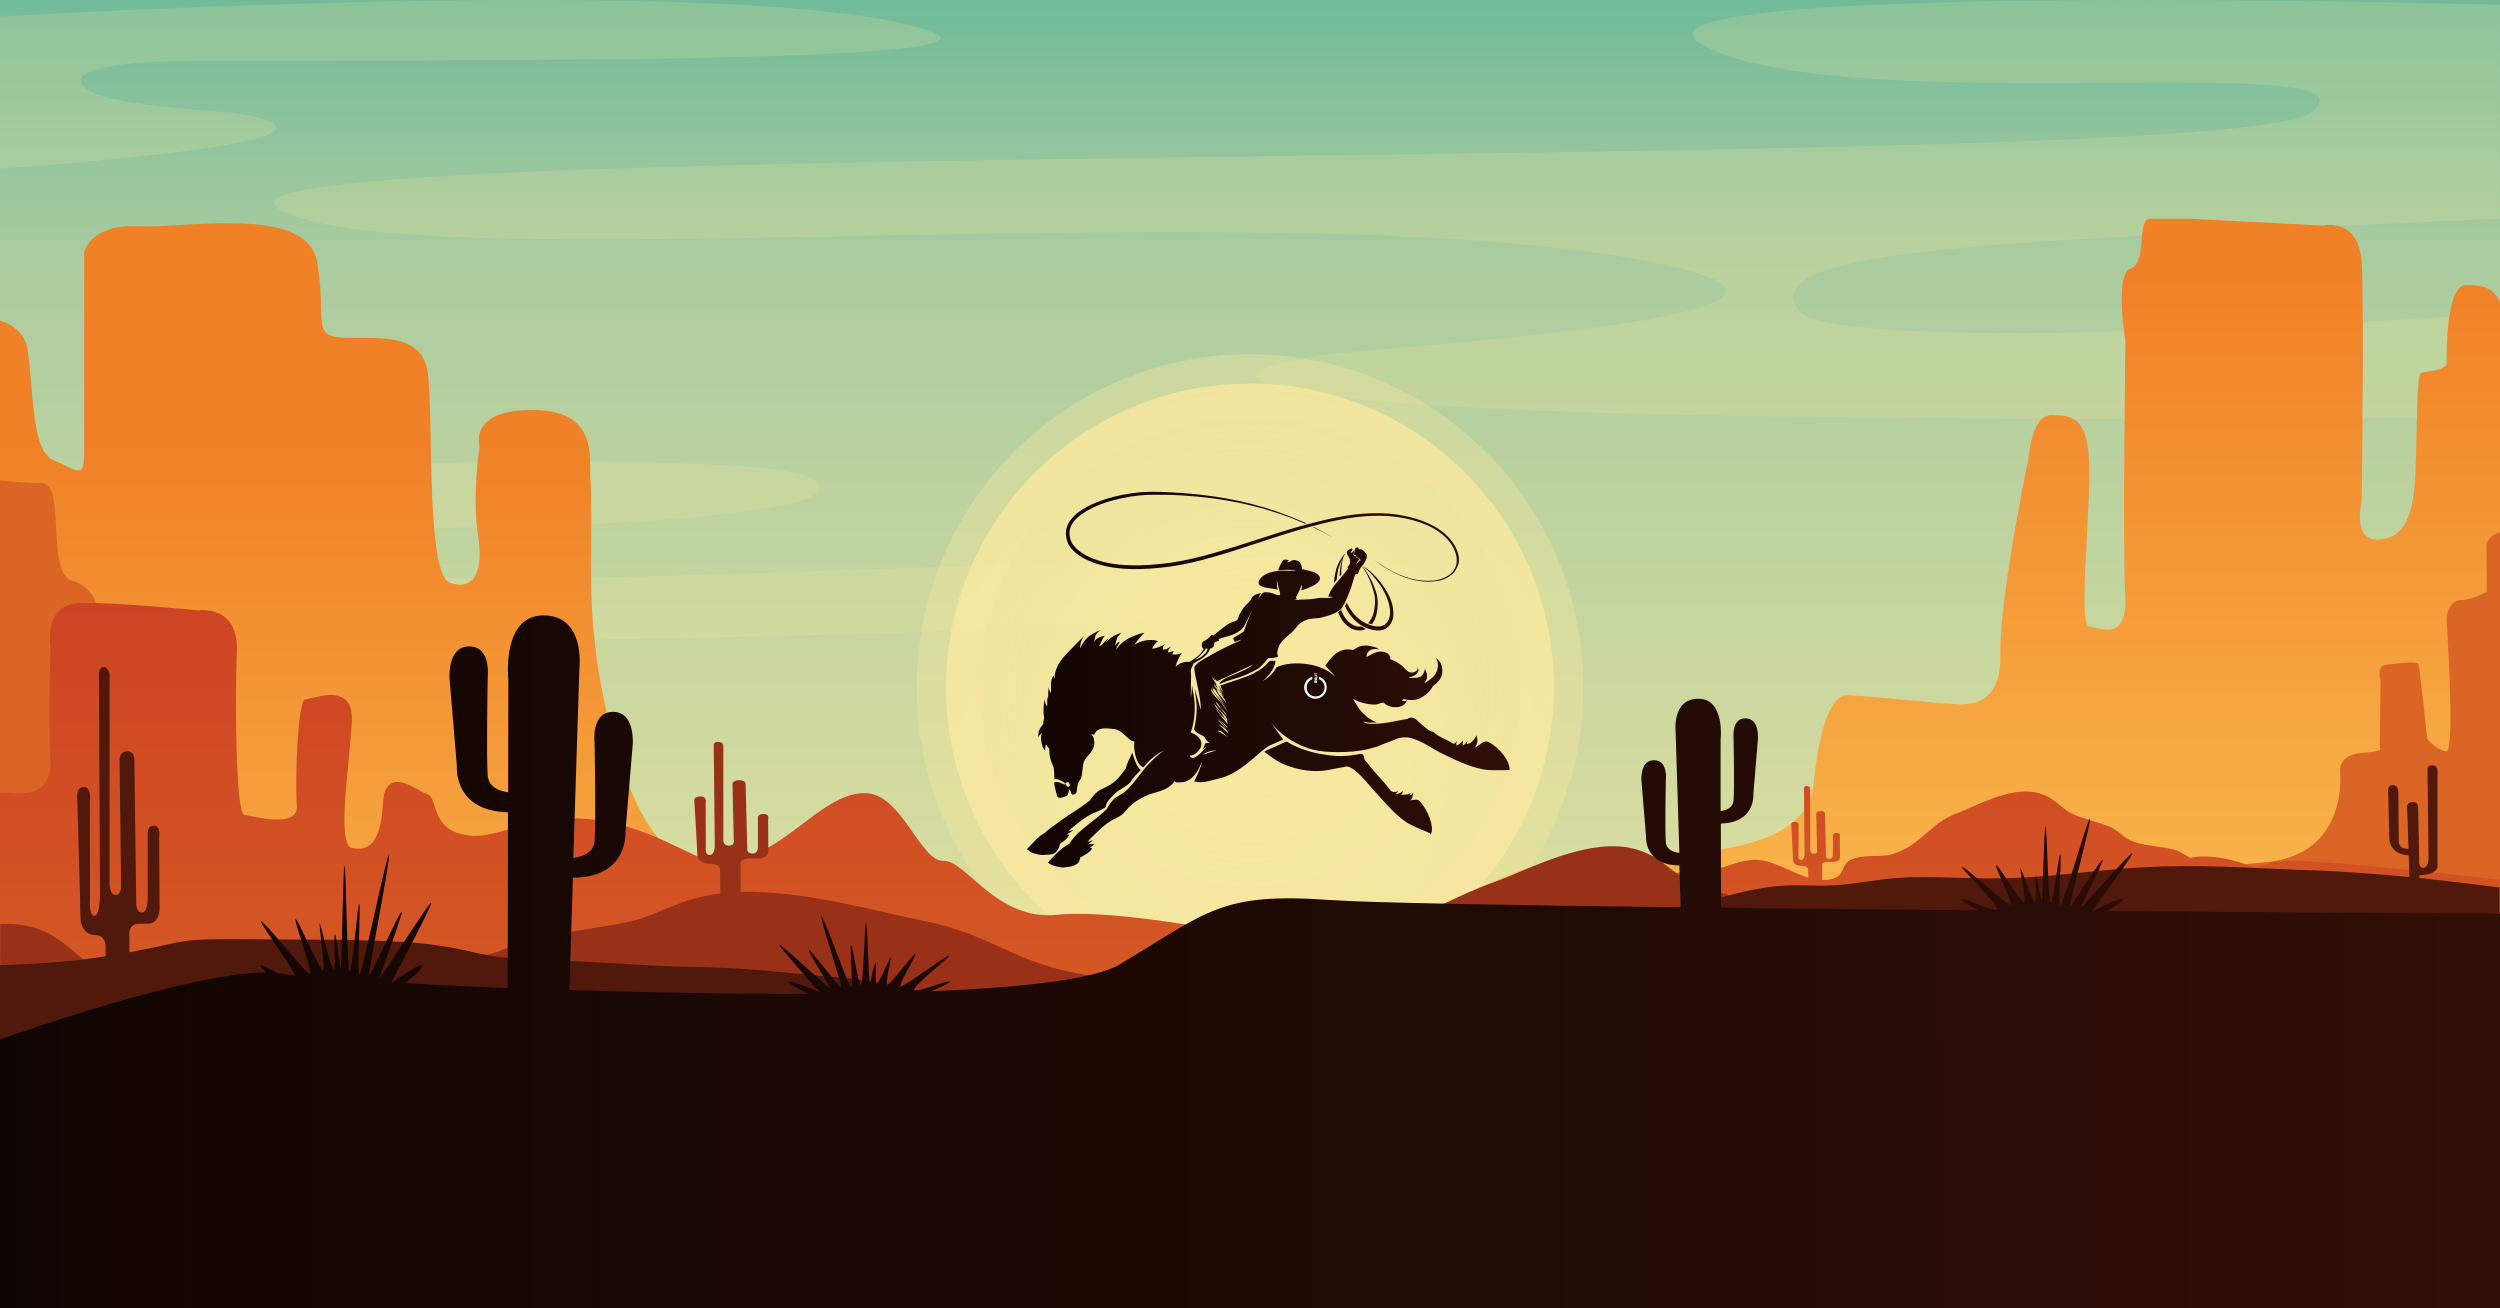 <?xml version="1.0" encoding="utf-8"?>
<!-- Generator: Adobe Illustrator 26.4.1, SVG Export Plug-In . SVG Version: 6.00 Build 0)  -->
<svg version="1.1" id="Layer_1" xmlns="http://www.w3.org/2000/svg" xmlns:xlink="http://www.w3.org/1999/xlink" x="0px"
	y="0px" viewBox="0 0 1200 628" style="enable-background:new 0 0 1200 628;" xml:space="preserve">
	<rect x="0" y="0" width="1200" height="628" fill="#333333" stroke="none"/>
	<style type="text/css">
		.st0 {
			clip-path: url(#SVGID_00000019638710616400297660000004212859104618458559_);
		}

		.st1 {
			fill: url(#SVGID_00000033340973495778519720000014855312790355234743_);
		}

		.st2 {
			opacity: 0.2;
			fill: #F9E99F;
			enable-background: new;
		}

		.st3 {
			fill: url(#SVGID_00000176040536727533101840000017052421795530505907_);
		}

		.st4 {
			fill: url(#SVGID_00000183230415048302129660000010183384925826923187_);
		}

		.st5 {
			fill: #DA6524;
		}

		.st6 {
			fill: url(#SVGID_00000098917179172113118150000000590953867730004135_);
		}

		.st7 {
			opacity: 0.35;
			fill: #F9E99F;
			enable-background: new;
		}

		.st8 {
			fill: url(#SVGID_00000113344915447855858990000000919495090310288828_);
		}

		.st9 {
			fill: #FFFFFF;
		}

		.st10 {
			fill: url(#SVGID_00000063613588235768107280000012783368878318036128_);
		}

		.st11 {
			fill: #993118;
		}

		.st12 {
			fill: #51190B;
		}

		.st13 {
			fill: url(#SVGID_00000163781485775744135700000000547049455258223538_);
		}
	</style>
	<g>
		<defs>
			<rect id="SVGID_1_" width="1200" height="628" />
		</defs>
		<clipPath id="SVGID_00000053519496227369894340000009575775892572196488_">
			<use xlink:href="#SVGID_1_" style="overflow:visible;" />
		</clipPath>
		<g style="clip-path:url(#SVGID_00000053519496227369894340000009575775892572196488_);">

			<linearGradient id="SVGID_00000005227739545007235920000002971838230343239862_"
				gradientUnits="userSpaceOnUse" x1="600" y1="2" x2="600" y2="630"
				gradientTransform="matrix(1 0 0 -1 0 630)">
				<stop offset="0" style="stop-color:#F9E99F" />
				<stop offset="0.8" style="stop-color:#ABCC9F" />
				<stop offset="1" style="stop-color:#71BB9A" />
			</linearGradient>
			<path style="fill:url(#SVGID_00000005227739545007235920000002971838230343239862_);"
				d="M1200,0H0v628h1200V0z" />
			<path class="st2" d="M0,8v72.9c0,0,185.6-12.2,117.8-25.8c-11-2.2-60.7-3.7-73.9-11c-15.8-8.8,6.7-14,36.6-14.6
			c73.2-1.5,417.1,2.9,365.9-14.6C362.1-14,0,8,0,8z" />
			<path class="st2" d="M0,229.1v78.4c0,0,673.2,7.4,679-33.6c3.1-21.5-529.8,22-533.3-5.6c0,0-0.8-14.9,69.4-14.9
			S423.3,245.6,388,229S0,229.1,0,229.1z" />
			<path class="st2" d="M1200,2.3c0,0-452.8-12.5-379.3,21.1s328.1-0.1,288.6,30.6S68,64.5,134.6,100.8
			C199.5,136,623.4,89.4,799,127.1c109.3,23.4-116.2,38.5-156.6,42.4c-12.2,1.2-103.9,14.6,42.4,24.9c140.6,9.8,515.1,5.9,515.1,5.9
			v-49.8c0,0-319,21.9-336.6-1.5c-14.3-19.1,30.7-27.8,127.3-33.7c96.6-5.8,209.3-10.3,209.3-10.3L1200,2.3L1200,2.3z" />

			<linearGradient id="SVGID_00000108992221749871868480000015809539273491947422_"
				gradientUnits="userSpaceOnUse" x1="94.048" y1="417.152" x2="94.048" y2="-0.288"
				gradientTransform="matrix(1 0 0 -1 0 630)">
				<stop offset="0" style="stop-color:#F08127" />
				<stop offset="1" style="stop-color:#FCCA59" />
			</linearGradient>
			<path style="fill:url(#SVGID_00000108992221749871868480000015809539273491947422_);"
				d="M-499.2,496.6c0,0,98.4-41.5,148.5-41.5
			s92.6,3.1,96.4-14.5c3.9-17.6,9.6-30.1,67.5-35.8c57.9-5.7,99.9-120,105.7-133c5.8-13,5.8-37.3,20.3-38.4
			c14.5-1.1,7.7-82.2,21.2-81.8c13.5,0.4,50.2-5.3,53,17c2.9,22.3,1.9,48.2,12.5,52.4s14.5,9.9,14.5-3.6V121c0,0,2.9-13.5,26-12.4
			s81-10.4,85.8,17.1s-2.9,35.3,11.6,36.3s38.6-3.6,41.5,16.6c2.9,20.2-1,97,10.6,101.1s16.4-5.2,13.5-23.3c-2.9-18.1,0.8-42,0.8-42
			s-5.6-18.1,26.2-17.6s26,24.4,27,33.2c0.5,4.9,0.5,25.2,0.3,42.6c-0.2,24,2.3,48,8,71.2c5.2,21.4,12.9,45,23.9,58
			c26.2,31.2,86.2,59.3,166.7,70.2c44.1,6,59.8,22.5,82,23c22.2,0.5,107.6,32.2,122.9,68.8C702.7,600.2-296.7,573.3-499.2,496.6z" />

			<linearGradient id="SVGID_00000005231222336627769320000003477460028283397255_"
				gradientUnits="userSpaceOnUse" x1="1061.8" y1="496.31" x2="1061.8" y2="77.26"
				gradientTransform="matrix(1 0 0 -1 0 630)">
				<stop offset="0" style="stop-color:#F08127" />
				<stop offset="1" style="stop-color:#FCCA59" />
			</linearGradient>
			<path style="fill:url(#SVGID_00000005231222336627769320000003477460028283397255_);"
				d="M625.7,489.7c0,0,75.9-76.5,132.2-77.7
			c56.3-1.2,109.1-2.5,112.6-35.7s10-42.6,16.4-42.6c6.4,0,53.4,5,55.1,4.4s18.8,1.9,18.2-24.4c-0.6-26.3,13.5-93.9,13.5-93.9
			s1.5-20.5,10.7-20.5c9.2,0,18.5-0.5,18.5,26.8s-5.3,74.2,0,74.7c5.3,0.5,18.5,7.5,17.2-15c-1.3-22.5,0.1-122.1,0.1-122.1
			s-5.4-31.9,2.5-34.8c7.9-2.8,3.1-22.5,8.8-23.9h19.8l63.8,3.3c0,0,17.2-4.2,18.5,17.8c1.3,22.1,0,114.6,0,114.6
			s-4.8,18.8,7.9,18.3s17.2-11.3,18-33.8s0.4-44.6,2.6-46c2.2-1.4,12.3-0.9,12.3-5.2s-0.4-37.1,9.2-37.1s20.2,0,19.4,31
			s3.1,139.5,3.1,139.5s-0.4,17.9,17.2,16c17.6-1.9,33,1.8,32.6-14.6c-0.4-16.4,0.8-19.3,0.8-19.3s-2.2-20.7,14.1-20.7
			c16.3,0,29.9-5.2,29.9,27.2s4,55,4,55s-4.4,123.6,18.4,120.3c22.9-3.3,174.8,34.3,174.8,34.3L1482,582l-831.4-7.5L625.7,489.7z" />
			<path class="st5" d="M148.8,521.1c-1.6-35.6-3.6-71.2-5.4-106.8c-14.4,5.2-75-2.1-75-2.1s-0.9-37.2-12.1-40.9
			c-11.2-3.7-8.4-73.3-8.4-73.3s0-15.6-13.1-19.2c-13.1-3.6-2.8-46.9-14.9-46.9c-7.5,0-16.9-0.9-22.9-1.6c-3.3-0.4-6.1,4-6.1,9.5
			v101.5c0,0-41.1,4.8-45.7,33.6c-4.7,28.8,6.5,27.6-14,28.8c-20.5,1.2-65.3,36-74.6,54.1c-4.1,8,135,68.1,291.7,132.7
			C148.8,567.6,149.4,544.5,148.8,521.1z" />
			<path class="st5"
				d="M1003.3,431.9c0,0,41.1-14.8,83-17.9c41.9-3.1,36.9-44.2,36.9-44.2s-0.8-7.4,10.7-8.4s8.4-2.2,8.4-2.2
			l0.4-32.9c0,0-2.6-6.7,3.3-7.3s14.3-1.9,14.9,0s4.2,35.8,4.2,35.8s4.8,5.5,9.2,5.8c4.3,0.3,0-64.1,0-64.1s1.1-8.4,6.7-8.4
			s12.6-4.1,12.6-4.1v-20.5c0,0-1.9-6.9,9.3-8.7c11.2-1.8,22.4-7.4,22.4-7.4s13.1-3.1,13.5,7.4c0.4,10.5,4.7,89,4.7,89
			s14,0,14.5,7.2s6.5,58.8,6.5,58.8s4.2,9,14.5,9s43.4-7.9,60.7,6.4c17.3,14.3,20.1,17.1,47.6,18.2c27.5,1,39.2,3.3,42.9,7.2
			c0.4,0.4,1.4,0.7,2.9,0.9c-1.8,15.1-3.8,30.3-5.4,45.5c-0.6,10,0,19.8,0.5,29.6c-198.4,34.8-424.9,72.8-424.9,72.8V431.9z" />

			<radialGradient id="SVGID_00000002345496993093294260000008929492150331186606_" cx="129.109" cy="708.458"
				r="1" gradientTransform="matrix(145.89 0 0 -145.89 -18235.699 103687.008)"
				gradientUnits="userSpaceOnUse">
				<stop offset="0" style="stop-color:#F9E99F" />
				<stop offset="0.859" style="stop-color:#F9E99F;stop-opacity:0.828" />
				<stop offset="1" style="stop-color:#F9E99F;stop-opacity:0.8" />
			</radialGradient>
			<path style="fill:url(#SVGID_00000002345496993093294260000008929492150331186606_);" d="M600,475.9
			c80.6,0,145.9-65.3,145.9-145.9S680.6,184.1,600,184.1S454.1,249.4,454.1,330S519.4,475.9,600,475.9z" />
			<path class="st7" d="M600,200.3c71.6,0,129.7,58.1,129.7,129.7S671.6,459.7,600,459.7S470.3,401.6,470.3,330
			S528.4,200.3,600,200.3z M440,330c0,88.4,71.6,160,160,160s160-71.6,160-160s-71.6-160-160-160S440,241.6,440,330z" />

			<linearGradient id="SVGID_00000016069836862638956990000005233243535251768218_"
				gradientUnits="userSpaceOnUse" x1="492.9" y1="303.769" x2="725.02" y2="303.769"
				gradientTransform="matrix(1 0 0 -1 0 630)">
				<stop offset="0" style="stop-color:#0E0502" />
				<stop offset="5.000000e-02" style="stop-color:#130602" />
				<stop offset="0.1" style="stop-color:#140602" />
				<stop offset="0.15" style="stop-color:#160703" />
				<stop offset="0.2" style="stop-color:#170703" />
				<stop offset="0.25" style="stop-color:#190804" />
				<stop offset="0.3" style="stop-color:#1B0804" />
				<stop offset="0.35" style="stop-color:#1B0804" />
				<stop offset="0.4" style="stop-color:#1C0804" />
				<stop offset="0.45" style="stop-color:#1D0804" />
				<stop offset="0.5" style="stop-color:#1E0904" />
				<stop offset="0.55" style="stop-color:#200A04" />
				<stop offset="0.6" style="stop-color:#210A04" />
				<stop offset="0.65" style="stop-color:#230B05" />
				<stop offset="0.7" style="stop-color:#250B05" />
				<stop offset="0.75" style="stop-color:#270C05" />
				<stop offset="0.8" style="stop-color:#280C05" />
				<stop offset="0.85" style="stop-color:#2A0C05" />
				<stop offset="0.9" style="stop-color:#2C0D05" />
				<stop offset="0.95" style="stop-color:#2E0E05" />
				<stop offset="1" style="stop-color:#300F06" />
			</linearGradient>
			<path style="fill:url(#SVGID_00000016069836862638956990000005233243535251768218_);" d="M504.9,410.1c1.7-0.5,2.2-1.4,2.7-2
			c0.7-1,1-2,1.2-3.1c1.9-1.1,3.6-2.6,4.5-4.3c-0.4,0-0.9-0.2-1.2-0.2c0.9-0.7,2.3-1.2,3.1-2.1c-0.8,0.2-1.7,0.4-2.5,0.6
			c0,0,0.1-0.1,0.2-0.1c1.5-1.5,3.3-2.8,4.9-4.1c2.5-2.1,5.9-4.2,8.9-5.3c1.7-0.6,2.8-1.2,4.1-2.2c0.1-2.4,2.1-4,3.7-5.7
			c2.5-2.7,5.1-3.3,7.8-5.8c1.2-2,3.6-4.6,5.3-6.2c-2.3-1.4-3.9-7.8-4.1-8.3c-0.2,0.5-2.7,5.2-3,7.3l-0.2,0.3
			c-3.8,5.5-5.9,7.2-9.7,9c-1.7,0.9-3.2,1.4-4.7,2.9c-1.8,1.9-2.7,3.3-2.7,3.4c-0.1,0.1,0,0-0.3,0.2c-4.5,3.7-10.2,6.7-14.8,10.3
			c-1.6,1.3-5,3.3-6.3,4.9c-4.4,2.5-5.5,4.8-8.9,8c0.2,0.2,0.4,0.3,0.6,0.3c0.8,1.5,4.9,2.4,6.4,2.5c0.8,0,1.6,0,2.2-0.1
			c0.8,0,1.6,0,2.6-0.3C504.8,410.2,504.8,410.1,504.9,410.1z M724.6,369.6c-5.5,0.2-9.9,0.2-12.7-0.3c-7.3-1.4-14.4-5-20.7-8.1
			c-3-1.5-8.5-5.4-13.7-6.9c-2.7-0.7-5.2-0.3-6.4,0.1c-0.2,0.1-0.5,0.2-0.8,0.3c-1.9,0.7-5.2,2-7.2,2.8c-0.1,0-0.1,0.1-0.2,0.1
			c-1.3,0.6-2.4,1-2.5,0.9c-0.6,0.2-1.3,0.4-1.9,0.6c-7.1,2.1-18.3,2.4-25.5,1.3c-9.6-1.5-19-8.1-23.1-13.8l6,8.4
			c-3.1,1.5-6,2.4-8.1,3.9c-1.9,1.3-3.8,3-5.7,4.7c-6.4,5.5-11.3,8.6-15.9,9.8c-7.7,2-9.1,2.5-13,1.7c0,0,3.8-7.6,3.5-9.1
			c-1.4,4-4.6,9.5-10,9.5c-0.7,0-3.4,0.5-2.7-0.9c-3.6,5.7-9.9,5.2-14.6,7.7c-3.7,1.9-6.5,3.7-9.1,6.9c-1.5,1.9-2.7,2.6-4.8,3.6
			c-3,1.4-6.1,3.8-8.4,6.1c-1.5,1.5-3.1,2.9-4.5,4.5c-0.1,0.1-0.1,0.1-0.2,0.2c-0.1,0.1-0.3,0.3-0.4,0.5c0.9-0.3,1.9-0.4,2.7-1.1
			c-0.5,0.7-1.2,1.5-2.1,2c0.9,0.4,2,0.2,2.9,0c-0.7,0.7-1.6,1.3-2.4,1.9c0.4,0.1,0.8,0.3,1.1,0.3c-0.8,1.8-3.4,3.1-5.7,4.4
			c-0.1,0.5-0.2,1-0.4,1.5c-0.2,0.8-0.7,1.3-1.6,1.8c0,0-1,0.6-1.1,0.6c-1,0.4-1.8,0.5-2.6,0.6c-0.6,0.1-1.4,0.2-2.2,0.3
			c-1.5,0.1-6.4-0.9-7.4-2.3c-0.2-0.1,0,0-0.2-0.1c2.7-3,6.3-7,10.2-8.9c1.2-1.8,2.6-3.6,4.1-5c4.2-4,9.6-7.5,13.8-11.6
			c0.3-0.3,0.2-0.1,0.3-0.3c-0.1-0.1,0.7-1.6,2.3-3.6c1.3-1.7,2.7-2.3,4.4-3.3c3.6-2.2,5.8-5.4,8.4-8.6c1.4-1.7,2.7-3.6,4.2-5.3
			c0.3-0.4,0.7-0.7,1-1c1.4-1.4,4.4-4.6,7.1-6.1c-3.5,1.3-7.4,4.7-9.9,8c-3.8-1-5.1-9.7-4.3-12.4c-2.7,0.4-5.7-5.9-10.3-6
			c-1.7,0-7.5-1.7-9.2,3c-0.8-1.1,0,0-1.4-0.5c1.8,1.7,1.1,2.2,1.6,4c-0.2,4.5-3.4,6.1-4.7,8.5c-1.3,2.4-0.7,6.6-1.9,9
			c-0.8,1.6-1.2,1-1.6,3.9c-0.3,2.2-0.2,3.1-1.6,3.5c-1.7,0.5-1-1-2.2-2.5c-0.5,2-0.8,3.5-1.8,3.4c-1.8,0.8-3.9,1.3-4.2-0.4
			c-0.2-1.2-1.3-4.5-1.3-6.1c1.4-1.2,4.2,0.7,5.8,1.3c-0.3-0.3-0.8-0.6-1.4-1l1.2,0.4c0.2,1.2,1.6,1.9,1.9,0.6
			c0.1-0.2,0-0.5-0.1-0.7l-0.3-0.5c-0.4-0.6-1.4-0.4-1.5,0.3c-0.1,0.5-0.1,0.5,0,0c-1.6-1.1-4.4-2.6-5.5-2c0-1.4-0.1-5.1-0.4-5.8
			c-0.8-1.9-1.9-4.1-2-7.1c0-1,0-0.9-0.1-1.8c-0.5-0.6-1-1.4-1.5-2.1c-0.4,1.1-0.5,2.3-0.4,3c-1-0.8-1.8-2.9-1.9-4.7
			c-0.3-1.1-0.1-2.9,0.3-3.8c-0.8,0.9-1.3,1-1.8,2.1c0.1-3.3,0.6-4,2.5-6.5c-0.1-0.6,0.1-1.6,0.4-2.7c-0.6-3.2-0.3-6.9,0.3-9.4
			c-0.2,1.3,0.4,2.8,1,3.8c0.5-1.6-0.3-3.5,0.7-4.9c-0.1-1.5-0.1-3.1,0.3-4.5c-0.1,1.1,0.3,2.3,1,2.9c0-2.3-0.4-6.6,1.2-8.3
			c0.2,0.5,0.4,1.2,0.6,1.7c-0.5-4.4,2.5-8.9,5.4-11.9c2.7-2.9,5.5-5.7,8.7-8.9c-1.4,1.9-1.9,3.9-2,6c0.1-0.2,0.2-0.4,0.3-0.5
			c1.1-2.2,1.9-3.5,3.8-5.1c1.8-1.5,6.3-3.6,5.5-2.9c-2.6,1.6-2.2,3.1-2.8,5.3c1.2-1.7,3.2-2.6,5.1-2.8c-1.3,1.4-1.9,3.6-2.8,5
			c0.6-0.2,1.1-0.5,1.6-0.8c0.8-1.1,1.7-2.1,3-3c-0.5,0.6-1,1.3-1.4,2c1.6-1.4,2.2-2.2,3.8-3.1c2-1.1,3.2-1.3,3.8-1.7l-2,2.3
			c0,0.1,1.1-1.5-0.1,0.2c-0.3,1.3-0.7,2.5-1,3.8c0.6-0.9,1.4-1.6,2.3-2c-0.4,1.2-1.5,2.4-1.7,3.6c0.2-0.2,0.5-0.4,0.7-0.6
			c1.3-2.2,4.7-4.3,5.6-4.7c2.1-0.9,4.9-2.2,7.2-2.5c-0.5,0.5-1.1,1.1-1.7,1.8c0.1,0,0.1,0,0.2,0c-0.1,0-0.2,0.1-0.2,0.1
			c-1.1,1.2-2.3,2.6-3.2,4.1c2.7-2.4,8.8-3.2,11.4-1.9c-1.1,0.7-2.4,2.2-2.7,3.6c2.2-0.2,5.2-1.5,6.3-2.4c-0.8,0.7-1.4,1.6-1.2,2.7
			c1.4,0.4,2.7-0.8,3.9-1.4c-0.8,0.9-1.7,1.9-1.3,2.9c0.9-0.2,1.8-0.6,2.6-0.8c-0.3,0.4-0.4,1.2-0.7,1.6c1.3,0.5,3.2-0.1,4.6-0.5
			c-1.4,1.9-2.4,4.2-3.1,6.5c1.8-1.6,4.1-2.6,6.7-2.3c2.6-1.5,5.5-3.5,6.8-6c0.1-0.2,0.3-0.1,0.1-0.2c-1.3-0.6-1.1-2.9-0.5-3.4
			c1.2-0.8,2.6-1.2,4.3-3.5l0.8,0.4c1.8-1.3,6.2-5.2,8.2-6c1-0.4,1.5-0.6,2.3-0.8c0,0,1.2-0.5,1.5-1.7c0.3-1.6,2.2-4.5,3.4-5.8
			c2.2-2.1,2.6-2.8,2.6-2.8s0.5-2.7,5-3.2c-0.7,0.9-1.1,1.7-1.4,2.7c1.2-1.7,1.6-2.5,2.5-3c1.7-0.4,4.4,0.2,5.4,0.8
			c0.8,0.2,1.2,0.5,1.8,0.5l0.7-0.1l0.1,0.1c-0.1-2.2-1.7-6.1-1.5-7.4c-0.4,1.3,0.2,4.5,0.3,4.8c-0.3,0-1.1-0.4-1.5-0.4
			c-1.7-0.3-6.5-0.5-7.5-2.3c-0.9-1.7,1.6-4.9,6.8-6c4.7-1,6.9-0.2,8.7-0.5c0.1,0,2.2,0,2.3,0c-0.1,0,0.1,0,0,0
			c-0.8-0.6-5.9-0.4-8.6-0.2c0,0,1.9-5.2,3-5c0.1-0.1,0.2-0.1,0.4-0.1c3.6,0.2,0.3,1.3,0.9,1.3c1.3,0.2,2.2-1.3,3.5-1.1
			c3.3,0.4,3.3,2.4,3.7,4.4c1,0.2,5.9,1.3,6.3,1.7c3.7,2,3.9,5.3-6.8,8.5c0.2-0.4,1.4-5.6-0.7-0.2c-0.8,2.1-1.8,2.9-1.7,3.9
			c0,0-0.3,0,0.5,0.4c-0.5,0.2-1,0.3-1.5,0.4c0.7,0,1.4,0,2,0c0,0,0,0,0.1,0.1c1.6-0.5,3.9,0.2,9.9-1c0.8-0.2,5.5,0.4,6.6-0.4
			c0.1-0.2-2.1-0.2-2.1-0.2s0.5-2.5,3.3-5.9c1.6-1.9,4.5-5.3,6.2-7.6c0.2-0.3-0.5-0.4-0.3-0.7c0.9-1.2,1.7-1.5,1-4
			c-0.2-0.7-1-1.6-1.2-2.4c-0.4-0.7,0-1.5,1.3-2.2c0.9-0.3,0.8-0.6,1.2-0.1c0.5,0.6-0.8,1.2-0.7,1.6c0.2,0.2,0.4,0.1,0.6,0.2
			c0.3-0.3,0.7-1.2,1-1.2c0,0,0.1,0.1,0.1,0.2c-0.1,0.6-0.5,1.7-0.4,2.1c0.2,0.6,0.7,0.4,1.1,0.7c0.2,0.2,0.1,0.5,0.4,0.7
			c0.3,0.2,0.7,0.1,0.9,0.3c0.2,0.1,0.2,0.4,0.3,0.5c-0.3,0.3-0.9,1.1-1.1,1.4c-0.2,0.4-0.5,1.2-0.5,1.7c0.3-1.2,0.7-1.5,1.5-2.4
			c0.2-0.2,0.6-0.3,0.9-0.4c0.1,0,0.2,0,0.3-0.1h-0.1l-0.4-0.1c-0.2-0.1-0.3-0.2-0.4-0.3c-0.2-0.2-0.1-0.4-0.2-0.5
			c-0.3-0.3-0.9-0.1-1.3-0.6c-0.2-0.2-0.1-0.4-0.2-0.6c-0.2-0.4-0.1-0.1-0.4-0.2s-0.4-0.1-0.5-0.3c-0.1-0.1,0-0.8,0.1-1.3
			c0.1-0.5,0.3-1.3,0.4-1.6c0.3-0.8,1.8-0.8,1.7,0.2c0,0.1,0.1,0.2,0.2,0.2c1.1-0.5,2.2,0.6,3.6,2.4c0.6,1.1-0.8,4.1-2.3,5.7
			c-1.5,1.5-1.6,3.4-2,3.8l-0.9-0.2c-1.2,2.1-1.8,5.6-2.4,7c-1.9,4.8-1.5,4-3.1,7.4c-0.3,0.5-1,1.9-1.5,2.4
			c-3.1,3.1-10.1,4.3-10.3,4.4c-0.5,0.1-4.7,0.4-5.1,0.5c-2.2,0.6-4.8,1.9-6.2,4.1c-0.4,0.4-1.7,1.9-2,2.2c-1.4,1.3-4.2,3.4-5.4,5.2
			c-1,1.3-2.4,4.9-1.3,6.3c-0.3,0.7-0.1,0.3-0.1,0.3c-0.5,0.4-2.9,0.7-4.7,0.7c-1,1.5-3.2,3.8-4.7,5c-2.7,1.6-3.2,1.6-4.6,2.4
			c-1.4,0.6-2.8,1.2-4.2,1.7c-1.7,0.6-6.5,1.8-9.5,3.2c-0.2,0.1-0.4-0.2-0.3-0.4c1.2-1.3,3.2-2.6,4.5-3c0.1,0,0.2-0.1,0.3-0.1
			c0.2,0,0.4-0.1,0.5-0.1c-0.2,0-0.4,0.1-0.5,0.1c8.4-3.6,8.3-3.5,11.5-5.8l-17.7,8.2l-0.2-1.2c0,0.1-0.1,0.7-0.1,0.8l-1.1-1.9
			c-0.1-0.1,0.8,1.7,0.6,1.8c0,0.1-0.1-0.2-0.1-0.1c-0.4-0.3-1-1.4-1.3-1.7c0.3,1.1,1.4,2.6,2,3.6v0.1c0,0.1,0.1,0.2,0.1,0.3
			c0,0,0,0,0,0.1c0,0.2,0,0.4,0.1,0.6l0.2,0.6l-0.2-0.6c0.1,0.1,0.1,0.3,0.3,0.5c0.1,0.4,0.2,0.8,0.4,1.3l0.1-0.5
			c0.3,0.3,0.8,1.1,1.1,1.4l0.9,1.7c0-0.2-0.4-0.9-0.4-1.1l1.2,2c-0.1-0.4-1.2-2.4-1.6-2.9c-0.1-0.3,0.1,0.2,0,0
			c-0.1-0.3-0.3-0.6-0.5-1l-0.4-0.8c0.7,1,1.5,2,1.9,2.9c-0.1-0.4-0.3-0.7-0.5-1.1l-1.5-2.5c0-0.1,0-0.1,0.1-0.2c0.1,0-0.1,0,0,0
			c0.5,0.7,2,2.9,2.3,3.4l-1.7-3.6c0.2-0.1,0.2,0,0.2,0c1.4-0.4,4.1-1.5,5.2-1.8c1.9-0.5,8.5-2.9,9.5-3.4c5.6-2.9,6-3.8,7.2-4.8
			c0.3-0.3,1.4-1.8,2-1.8c0.9,0,1.3-0.1,2.2,0c0.8,0.1-0.7,5.7-5.9,9.6c4.2-1.8,6.6-6.5,6.6-6.5c7.4-3.6,22.5-2,28.1,4.6
			c-0.3-0.9-4.7-5.4-4.7-5.4c2.3-3,6.1-9.2,13.3-7.5c1.5-0.8,2.6-1.7,4.4-2c1.3-0.2,2.7-0.2,4,0.1c3,0.6,3.5,1.1,4,1.6
			c-4.6-0.9-5.9,1.7-5.9,3.7c2.2-1.1,4.5-3,7.7-2.6c2.3,0.3,3.8,1.4,3.7,3.6c2.5,0.9,5,2.3,6.7,4.2c1.1,1.2,2.4,2.5,4.1,2.2
			c1.7-0.3,3.1-1.5,2.1-3c1.9,2.7-0.7,4.7-3.9,5.4c0,0.1,0,0.1,0,0.2c1.8,0.1,5.2,0,6-0.9c0.8-0.7,1.7-2.4,1.6-3.6
			c0.6,1.3,1.2,2.6,1.1,4c-0.1,1.2-0.6,2.2-1.4,2.9c0.3-0.1,0.5-0.1,0.6-0.2c0.8-0.4,1.6-1,2.3-1.5c1-0.8,2.1-1.7,2.7-2.9
			c1.2-2.2,1.5-5.4-0.1-7.5c1.7,1.2,2.7,2.5,3.1,4.7c0.7,4.1-1.3,6.8-4.3,8.8c-1.5,2.6-3.5,4.6-6.4,6c-2.3,1.1-5.2,1-7.7,0.3
			c-0.3,0.3-0.6,0.5-0.9,0.6c0.6,0.2,1.1,0.9,2.5-0.1c-1.3,4.5-8.5,4.3-11.2,1.3c-0.1,0-0.2,0-0.3,0c-0.8,0-2.2,0.6-3,0.8
			c-2.2,0.3-4.9-0.2-7-0.8c-1.6-0.4-3-1.1-4.4-1.8c0.3,0.6,0.6,1.1,0.9,1.6c1.4,2.1,2.2,3.9,4.6,5.9c2.6,2.6,4.3,3.1,5.6,3.6
			c0.1,0,0.1,0.2,0,0.2c-1.2-0.1-1.8,0.1-3.1,0.1c-0.7,0-2.2-0.4-3-0.5c0.9,1.5,6,1,7.6,0.9c4.1-0.2,9.9-1.7,13.9-2.3h-0.3
			c2.1-1.3,3.7-0.1,5.5,1.7c0.1,0.1,2.6,2.3,2.7,2.3c3.5,3,3.6,1.7,4.9,3c1.7,1.6,6.2,3.3,8.2,4.6c0.3,0.2,0.5,0.4,0.9,0.5
			c0.6-0.4,1.1-1,1.4-1.5c-0.2,0.7-0.3,1.4-0.3,2.1c0.1,0.1,0.1,0.1,0.2,0.1c1.2-0.3,2-1.3,3.1-2.3c0,0.8-0.3,1.7-0.3,2.4
			c1-0.4,1.7-1.3,2.4-2.2c-0.2,0.4-0.2,0.9-0.4,1.3c1.6,0.6,4.3-2.6,4.7-4.1c0.9,2.5,0.4,4.6-0.9,6c2.9-1.3,4.4-3.9,6.7-2.7
			C719.9,358.9,724.9,365.5,724.6,369.6C724.5,369.6,724.9,370.9,724.6,369.6z M586.9,348.9c-0.2-0.2-0.8-0.5-1.3-0.8l-0.6-0.6
			c0,0-0.4-0.4,0.6,0.8l4,3.7C589.3,350.7,588,349.7,586.9,348.9z M588.7,350.2c-0.8-1.5-3.3-4.3-4.4-5L588.7,350.2z M589.3,349.5
			c-0.7-1.6-2.4-2.6-3.5-3.6l-1.4-1.3c0.2,0.2,1.1,1.2,1.3,1.4L589.3,349.5z M585.8,343l-2.2-3c0.2,0.6,1.5,2.6,2.1,3.2l3.5,4.3
			C589.5,346.1,587.3,344.5,585.8,343z M585.9,341.3c-0.1-0.1-0.5-0.4-0.8-0.8l-0.9-1.1l-1.4-1.8c-0.2-0.3,0,0.2,0.4,0.9
			c0.7,1.5,1.9,2.7,3.1,3.9l1.6,2.3c0.3,0.4,1.1,1.6,1.5,1.8c-0.8-1.8-2.4-3.3-3.1-4.1l-1.6-2.2c0.1,0.1,0.2,0.2,0.3,0.3l3.5,4.4
			c0.2,0.3,0.4,0.5,0.6,0.8C588.7,343.9,587.1,342.5,585.9,341.3z M588.9,343.7c-0.3-1.2-1.5-2.4-2.7-3.6l-2.7-3.7
			c0,0.2,0.7,1.4,0.9,1.8l-1-1.4c0,0.1,0.1,0.2,0.2,0.3c0.3,1.1,1.8,2.4,2.9,3.6L588.9,343.7z M582.7,328.3c0.1,0.7,0.5,1.4,1,2.1
			c0-0.1,0-0.2,0-0.3c0.2,0.3,0.4,0.7,0.6,1l0.4,0.9c-0.2-0.4-0.6-0.8-0.9-1.2c0.5,1.1,1,2.3,2.2,3.4c0,0,2.1,2.7,2.5,3
			c-0.2-0.8-1.4-2.7-2.1-3.4l-1.8-2.2c0.5,0.5,1,1.1,1.4,1.6l1.2,1.5c-0.3-0.6-1.2-2.1-1.7-2.7L582.7,328.3z M582,329.8
			c-0.2,1.9,2,3.9,3.1,5.4c0.5,0.7,2.5,3.2,3.1,3.8l-3.9-5.6c1.3,1.6,2.9,3.5,3.6,4.5l0.2,0.3c-0.1-0.1-0.1-0.2-0.2-0.3l-5.1-7.4
			c-0.1,0.1-0.1,0.4,0.1,0.8L582,329.8z M581.2,330.5c0,2.3,3.5,5.1,4.9,6.8c0.1,0.1,0.5,0.6,0.6,0.8l2.5,3.4
			c-0.1-0.1-0.8-1.5-1.3-2.2c-0.4-0.5-0.4-0.5-0.8-1l-1.2-1.5L581.2,330.5z M573.6,316.7c2.6-0.7,5.8-3.2,6-5.2c0-0.1,0,0,0.1-0.1
			c-0.3,0.1-0.5-0.2-0.9-0.2C578.4,312.4,575.9,315.1,573.6,316.7z M579.3,358.3l-2,1.4c0.1-0.1,0.2-0.3,0.3-0.5
			c0.3-0.7,0.6-1.3,0.8-2.1c0-0.1,0-0.1,0-0.2c0.8-0.3,1.6-0.4,2.4-0.2c-1-0.5-1.8-1.4-2.4-2.4c-0.1-1.6-6-2.3-5.1-5.1
			c0.5-1.6,1.6-8.5,0.9-12.5c-0.1-0.4-0.6-5.6-0.7-6c-0.6-2.5,2.9,10.6,2.9,9.9c0.1-6.9-3.9-19-3-20.6c1-1.8,4.7-3.8,6.5-4.8
			c5.2-3.1,11-5.8,14.3-7.2c0,0,4.3-2.1-1.5,0.1c-0.2,0.1-0.2-0.3-0.2-0.5c-0.2-0.4-0.4-0.8-0.5-0.9c-0.5-0.7,1.7-1.2,5-3.6
			c0.3-0.4,1.7-5.7,4.6-11.1c-1.4,2.3-3.9,7.8-4.5,8.7c-3.1,4.3-8.4,4.6-12,6c-0.3,0.1,0.1,0.9,0.1,0.9c-0.3,0.1-1.7,0.4-1.9,0.5
			c-0.9,0.8,0,2.7-2.5,3.3c-1.3,4-5.9,5.8-7.9,7c-0.1,1-1.6,2.5-1.3,4.3c0,0.2,0.1,0.5,0.1,0.7c0.1-0.2-0.2,10.6-0.1,10.5
			c0.1,3.6,0.5-6.4,0.7-4.4c0.2,2.3,0.6,3.4,0.9,5.8c1.2,9.6-1.7,16.3-1.7,16.3c2.3,0.7,6.4,3.2,4.8,7.2c-0.3,0.8-1.7,2.6-3.2,3.4
			c-0.7,0.3-1.4,0.5-2.1,0.5C572.6,366.6,578.6,359,579.3,358.3z M584,360.1c-2.7,0.2-4.7,0.7-7,2.3L584,360.1z M589.4,353.8
			c-1.5-1.1-3.1-3.5-5-3.1L589.4,353.8z M681.7,384.8c-1.3-1.5-2.8-0.9-4.8-0.6c1.4-1,1-2.4,1.6-4c-0.4,0.9-1.1,1.5-2,1.6
			c0.3-0.3,0.5-1,0.8-1.3c-1.5,1.3-3,0.6-4.9,1.2c0.5-0.5,0.9-1.3,1-2c-0.9,0.8-2.2,1.4-3.4,1.5c0.5-0.6,1-1.3,1.4-2
			c-1.2,1.4-2.5,1.1-3.7,0.5c-0.6-0.7-1.2-1.4-1.6-2c-1.4-1.9-7.4-8.3-8.7-10.1c-0.9-1.2-1.6-2.1-2.4-2.9c0.1,0-0.4-1.3-0.3-1.4
			c-0.4-2-2.2-1.4-2.1-1.4c-0.6,0.2-1.7,0.3-2.2,0.4c-6.4,1.1-11,0.6-17.1-0.5c-4.9-0.9-11.6-3.1-15.7-5.9c-1.1,0.6-1.4,0.5-3.2,1.4
			c-0.4,0.2-0.9,0.5-1.3,0.6c-2.2,1.2-4.5,1.7-6.2,2.9c2.3,1.9,6.2,4.7,8.7,5.8c5.6,2.4,12.5,4,18.9,3.4c0.5,0,1.1-0.1,1.7-0.2
			c0.1,0,1-0.1,2.3-0.4c2-0.4,6.1-1.2,7.9-1.5c4.1,0.2,10.6,8.9,12.8,11.2c4.8,5.2,9.5,11.2,15.6,15.4c2.3,1.6,6.7,3.4,11.7,5.5
			c0,0,0,1.2,0.5,0C688.3,396.8,685.7,389.3,681.7,384.8z M503.8,329.4c0.1-0.2,0.1-0.5,0.2-0.7
			C503.9,328.9,503.8,329.2,503.8,329.4z M501.8,335c0-0.1,0-0.2,0.1-0.3C501.8,334.8,501.8,334.9,501.8,335z M661.3,288.7
			c-0.1-1.1-0.2-2.1-0.4-3.2c-0.3-1-0.5-1.9-0.9-2.8c-1.2-3.4-2.7-6-3.8-7.7c-0.5-0.9-1-1.5-1.3-1.9c-0.1-0.2-0.8-1-0.9-1.1
			l-0.1,0.1c0.1,0.1,0.7,0.9,0.8,1.1c0.3,0.5,0.7,1.1,1.2,2c0.9,1.8,2.2,4.4,3.2,7.9c0.2,0.9,0.5,1.8,0.7,2.7c0.2,0.9,0.2,1.9,0.2,3
			c0,2.1-0.3,4.3-1,6.5c-0.4,1.3-1.4,2.8-2.3,3.8c0.5,0.2,1.4,0.5,1.8,0.5c0,0,0.3-0.3,0.3-0.4c0.8-1.1,1.3-2.3,1.7-3.5
			C661.2,293.3,661.3,290.9,661.3,288.7z M653.4,300.7c-0.5,0.1-1.3,0.1-1.9,0c-1.2-0.2-2.3-0.8-3.3-1.5c-1.7-1.2-2.9-3-3.8-4.9
			c-0.2-0.5-0.5-1.1-0.7-1.6c-0.3,0.3-0.6,0.5-0.9,0.8c-0.2,0.1-0.4,0.2-0.5,0.3c0.2,0.4,0.3,0.8,0.5,1.3c0.9,2.1,2.3,4.1,4.3,5.6
			c1.2,0.9,2.6,1.6,4.1,1.8c0.7,0.1,1.5,0.2,2.3,0.1c0.6-0.1,1.6-0.4,2.1-0.7C655.3,301.7,653.8,301,653.4,300.7z M641.7,278.1
			c0-0.2,0-0.4,0-0.5c0.1-1.6,0.4-3.2,0.7-4.5c0.4-1.3,0.9-2.6,1.3-3.6c0.4-0.9,0.8-1.6,1.1-2.2v-0.1c0.2-0.5,0.4-0.8,0.4-0.8
			s-0.1,0.2-0.2,0.5c0,0,0,0,0-0.1c0.2-0.3,0.4-0.6,0.6-0.8v-0.1v-0.1c-0.3,0.2-0.5,0.5-0.8,0.8c-0.5,0.7-1.1,1.6-1.7,2.6
			c-0.6,1-1.1,2.2-1.6,3.6c-0.4,1.4-0.7,2.9-1,4.6c-0.1,0.8-0.2,1.6-0.2,2.4C640.7,279.3,641.2,278.7,641.7,278.1z M643.8,275.9
			c0-2.6,0.2-4.8,0.5-6.4c0.2-1,0.5-1.8,0.6-2.3c0-0.1,0.1-0.2,0.1-0.3c-0.1,0.1-0.1,0.2-0.2,0.3c-0.2,0.5-0.5,1.2-0.8,2.2
			c-0.5,1.7-0.9,4.2-1,7.2C643.3,276.5,643.5,276.2,643.8,275.9z M668.6,291.7c-0.4-2.6-1.4-4.9-2.4-6.8c-1.1-2-2.3-3.7-3.4-5.2
			c-2.3-3-4.6-5.1-6.3-6.4c-0.4-0.3-0.8-0.6-1.1-0.8c-0.1,0-0.8-0.6-0.9-0.6c0,0,0,0.1-0.1,0.1c0.1,0,0.8,0.6,0.9,0.7
			c0.3,0.3,0.7,0.6,1,0.9c1.5,1.4,3.6,3.6,5.8,6.7c1.1,1.5,2.1,3.3,3,5.2c0.9,2,1.7,4.2,2,6.5c0.2,1.2,0.2,2.4,0,3.6
			c-0.2,1.2-0.7,2.3-1.4,3.2c-0.8,0.9-1.7,1.6-2.9,1.8c-1.2,0.2-2.5,0.1-3.8-0.2c-0.2-0.1-0.5-0.1-0.7-0.2c-0.6-0.2-1.2-0.4-1.8-0.6
			c-1.6-0.7-3.2-1.7-4.5-2.8c-2-1.7-3.5-3.7-4.7-5.8c-0.3-0.6-0.6-1.2-0.8-1.7c-0.3,0.5-0.6,1.1-0.9,1.6c0.1,0.3,0.3,0.6,0.4,0.9
			c1.1,2.3,2.8,4.6,4.9,6.5c1.1,1,2.3,1.8,3.6,2.5c0.7,0.4,1.4,0.7,2.1,0.9c0.7,0.2,1.3,0.4,2,0.6c1.5,0.3,3,0.5,4.6,0.2
			c1.6-0.3,3-1.3,3.9-2.5c0.9-1.2,1.5-2.6,1.7-4C668.9,294.3,668.8,293,668.6,291.7z M644.9,267.2
			C644.9,267.2,644.8,267.2,644.9,267.2c0,0,0.1-0.2,0.2-0.3c0.1-0.3,0.2-0.5,0.2-0.5S645.1,266.7,644.9,267.2z M699.9,265.8
			c-0.6-2.1-1.6-4.2-3-6c-2.8-3.7-6.8-6.6-11.4-8.6c-4.5-2.1-9.6-3.4-14.9-4.2c-5.3-0.8-10.9-0.8-16.6-0.4
			c-5.7,0.4-11.5,1.5-17.3,2.8c-3,0.7-5.9,1.4-8.9,2.2c-0.2,0-0.3,0.1-0.5,0.1c-8.7,2.4-17.5,5.2-26.6,8.2c-6.2,2-12.5,4-18.9,5.8
			c-6.4,1.8-13,3.4-19.8,4.4c-6.8,0.9-13.5,1.5-20.2,1.2c-6.6-0.2-13.2-1.3-18.9-3.9c-2.8-1.3-5.5-3.1-7.4-5.4l-0.7-0.9l-0.5-0.9
			c-0.3-0.7-0.6-1.4-0.7-2.1c-0.3-1.4-0.4-2.9,0-4.2c0.4-1.4,1.1-2.7,2-3.8c0.9-1.1,2-2.1,3.2-3c2.4-1.7,5-3.1,7.7-4.3
			c5.4-2.3,11.1-3.6,16.6-4.5c2.8-0.4,5.5-0.7,8.2-0.8c1.3,0,2.7,0,4.1,0c0.7,0,1.3,0,2,0c0.7,0,1.3,0,2,0
			c10.6,0.2,20.4,1.2,29.3,2.7c8.9,1.5,16.8,3.5,23.6,5.8c0.9,0.3,1.7,0.5,2.5,0.8s1.6,0.6,2.4,0.9s1.6,0.6,2.3,0.8
			c0.7,0.3,1.5,0.6,2.2,0.9c1.4,0.6,2.8,1.1,4.1,1.7c0.5,0.2,0.2,0.1,0.7,0.3c0.3-0.1,0.3-0.1,0.5-0.2c-0.6-0.3-0.4-0.2-1-0.5
			c-1.3-0.6-2.6-1.1-4.1-1.7c-0.7-0.3-1.4-0.6-2.2-0.9c-0.8-0.3-1.5-0.6-2.3-0.9c-0.8-0.3-1.6-0.6-2.4-0.9s-1.6-0.6-2.5-0.9
			c-6.8-2.3-14.7-4.5-23.6-6.1c-8.9-1.6-18.8-2.7-29.4-3.1c-0.7,0-1.3,0-2-0.1c-0.7,0-1.3,0-2,0c-1.4,0-2.7-0.1-4.1,0
			c-2.8,0-5.6,0.3-8.4,0.7c-5.6,0.8-11.4,2.2-17,4.5c-2.8,1.1-5.6,2.6-8.1,4.4c-1.3,0.9-2.5,2-3.5,3.3c-1.1,1.2-1.9,2.7-2.4,4.4
			c-0.5,1.6-0.5,3.4-0.1,5.1c0.2,0.8,0.5,1.6,0.8,2.4l0.6,1.1l0.7,1c2.1,2.6,5,4.5,8,5.9c6.1,2.8,12.8,3.9,19.6,4.2
			c6.8,0.3,13.6-0.3,20.5-1.2c6.9-1,13.5-2.6,20-4.5c6.5-1.8,12.8-3.9,18.9-5.9c9.7-3.2,19.1-6.3,28.3-8.8c0.1,0,0.3-0.1,0.4-0.1
			c2.4-0.6,4.7-1.2,7.1-1.8c5.8-1.3,11.5-2.4,17.1-2.9c5.6-0.5,11.1-0.5,16.3,0.2c5.2,0.7,10.2,2,14.6,3.9c4.4,1.9,8.4,4.7,11.1,8.2
			c1.3,1.7,2.3,3.7,2.9,5.7c0.6,2,0.6,4.1,0,5.9c-0.3,0.9-0.9,1.7-1.4,2.5c-0.6,0.7-1.3,1.4-2.1,1.9c-1.5,1-3.3,1.7-5,2.1
			c-1.7,0.4-3.4,0.5-5.1,0.5s-3.2-0.2-4.7-0.4c-3-0.5-5.7-1.3-8-2.3c-2.3-0.9-4.4-1.9-6-2.9c-0.4-0.2-0.8-0.5-1.2-0.7
			c-0.4-0.2-0.7-0.5-1.1-0.7c-0.7-0.4-1.3-0.8-1.9-1.2c-1.1-0.7-1.9-1.3-2.5-1.7c-0.5-0.4-0.8-0.6-0.8-0.6s0.3,0.2,0.8,0.6
			s1.3,1,2.4,1.8c0.5,0.4,1.2,0.8,1.8,1.2c0.3,0.2,0.7,0.4,1.1,0.7c0.4,0.2,0.8,0.5,1.2,0.7c1.7,1,3.7,2,6,3s5,1.9,8.1,2.4
			c1.5,0.3,3.1,0.5,4.8,0.5s3.4-0.1,5.2-0.4c1.8-0.3,3.6-1,5.2-2.1c0.8-0.5,1.6-1.2,2.3-1.9c0.6-0.8,1.2-1.7,1.6-2.7
			C700.5,270.2,700.5,267.9,699.9,265.8z M639.9,258c-1.1-0.7-2.6-1.5-4.3-2.4c-0.9-0.5-1.8-0.9-2.8-1.5c-0.5-0.3-1-0.5-1.5-0.8
			c-0.1-0.1-0.5-0.2-0.6-0.3c-0.1,0-0.2,0-0.4,0.1c0.2,0.1,0.7,0.3,0.9,0.4c0.5,0.2,1,0.5,1.5,0.8c1,0.5,1.9,1,2.8,1.4
			C637.3,256.6,638.7,257.4,639.9,258c2.3,1.4,3.5,2.1,3.5,2.1S642.2,259.4,639.9,258z" />
			<path class="st9" d="M631.6,323.7L631.6,323.7l-0.1-0.6h0.2c0.1,0,0.1,0,0.1,0v0.1v0.1c0,0,0,0-0.1,0.1c0,0,0,0,0,0.1v0.1h-0.2
			v-0.1v-0.1L631.6,323.7z M631.6,323.3C631.6,323.3,631.7,323.3,631.6,323.3c0.1,0,0.1-0.1,0.1-0.1s0,0,0-0.1c0,0,0,0-0.1,0V323.3z
			 M631,323.7v-0.4V323.7h0.3l0.1-0.6h-0.1v0.4l-0.1-0.4H631l-0.1,0.4v-0.4h-0.1L631,323.7L631,323.7z M631.9,323.6L631.9,323.6
			c0.2,0,0.2,0,0.2,0s0.1-0.1,0.1-0.2c0,0,0-0.1-0.1-0.1c0,0,0,0-0.1-0.1c0,0-0.1,0-0.1-0.1c0,0,0,0,0,0.1h0.1c0-0.1,0-0.1-0.1-0.2
			h-0.1h-0.1v0.1c0,0.1,0,0.1,0.1,0.1c0,0,0,0,0.1,0.1c0,0,0.1,0,0.1,0.1c0,0,0,0.1-0.1,0.1C632,323.6,632,323.6,631.9,323.6
			c0.1-0.1,0.1-0.1,0.1-0.1h-0.1V323.6z M631.9,327.6h-0.1v0.3c0.1,0,0.2,0,0.3-0.1c0.1-0.1,0.1-0.2,0.1-0.3s0-0.2-0.1-0.3
			c-0.1-0.1-0.1-0.1-0.3-0.1c-0.1,0-0.2,0-0.3,0.1c0,0-0.1,0.1-0.2,0.2c-0.1,0.1-0.1,0.1-0.2,0.1c-0.1,0-0.1,0-0.1-0.1v-0.1h0.1h0.1
			V327h-0.1c-0.1,0-0.2,0-0.2,0.1s-0.1,0.2-0.1,0.3s0,0.2,0.1,0.3c0.1,0.1,0.2,0.1,0.3,0.1h0.1c0.1,0,0.2,0,0.3-0.1
			c0,0,0.1-0.1,0.1-0.2s0.1-0.1,0.2-0.1h0.1C631.9,327.4,632,327.5,631.9,327.6C632,327.5,631.9,327.5,631.9,327.6z M630.9,327.1
			h1.3v-0.4l-0.8-0.2l0.8-0.2v-0.4h-1.3v0.3h1l-1,0.2v0.2l1,0.2h-1V327.1z M630.9,325.2h1.1v0.3h0.3v-0.8H632v0.2h-1.1V325.2z
			 M630.9,325.8h1.3v-0.3h-1.3V325.8z M632.2,324.6v-0.7h-1.3v0.3h0.6v0.4h0.3v-0.4h0.2v0.4H632.2z M633.1,324.8v1.2
			c1.6,0.6,2.7,2.2,2.7,4c0,2.4-1.9,4.3-4.3,4.3s-4.3-1.9-4.3-4.3c0-1.8,1.1-3.4,2.7-4v-1.2c-2.2,0.7-3.9,2.7-3.9,5.2
			c0,3,2.4,5.4,5.4,5.4s5.4-2.4,5.4-5.4C636.9,327.6,635.3,325.5,633.1,324.8z" />

			<linearGradient id="SVGID_00000085228281751943930100000002069915959664094336_"
				gradientUnits="userSpaceOnUse" x1="573.8" y1="340.56" x2="573.8" y2="34.9"
				gradientTransform="matrix(1 0 0 -1 0 630)">
				<stop offset="0" style="stop-color:#CD4424" />
				<stop offset="1" style="stop-color:#DA6524" />
			</linearGradient>
			<path style="fill:url(#SVGID_00000085228281751943930100000002069915959664094336_);" d="M1199.9,422.2
			c-13.3-1.1-98.9-11.9-109.2-8.2c-11.5,4.1-7.3,1.9-19.3-1.1c-6-1.5-14.5-2.6-19.9-1.1c-2.4-1.1-6-3.8-8.4-4.1
			c-4.2-1.1-13.3-1.9-16.9-3c-7.2-2.2-6.6-4.1-12.6-7.5c-6-2.6-12.7-3.8-18.7-6.4c-6.6-3.4-9-8.6-18-10.5
			c-12.7-2.3-27.9,6.3-37.6,10.1c-13.4,4.9-17.1,15.7-31.7,19.8c-6.1,1.5-13.3-0.4-19.4,2.6c-3.7,1.9-3.7,6.7-6.1,7.9
			c-2.3,1.4-4.8,1.8-7.5,1.7V415c0-1.2,2.3-1.3,2.3-1.3h2.9c3.5,0,3.4-2.1,3.4-2.1l-0.1-10.1c0,0,0.6-1.7-1.5-1.7
			c-2.1,0-1.8,1.4-1.8,1.4v9.2c0,0,0,1.9-1.6,1.9c-1.6,0-1.7-1.1-1.7-1.1l-0.5-20.5c0,0,0.2-1.4-2-1.4s-2.2,1.2-2.2,1.2l0.4,17.6
			c0,0,0.4,1.7-1.5,1.7c-1.9,0-1.8-1.7-1.8-1.7v-29.6c0,0,0-1.2-1.6-1.2c-1.6,0-1.4,1.2-1.4,1.2l0.3,31.7c0,0-0.1,2.6-1.7,2.6
			s-1.2-2.4-1.2-2.4v-13.8c0,0,0.6-2.1-1.7-2.1c-2.3,0-1.8,1.7-1.8,1.7s0.9,15.1,0.9,16.7c0,1.9,2.1,2.7,4.1,2.7
			c3.3,0,3.1,1.8,3.1,1.8l0.1,3.9c-8.5-2.7-17.5-8.6-25.2-8.6c-7.9,0-12.7,3.4-20,4.5c-6.1,1.1-13.3,0.7-18.8,1.9
			c-12.7,2.2-26.1,7.5-38.8,10.8c-20.6,5.2-31,14.4-54,15.9l-0.4,41.8c-40.5-15.1-75-29.9-85.7-32.6c-23.8-6.1-88.4-18.9-117.7-15.9
			c-29.3,3-43.7-26.4-54.6-25.9c-10.9,0.5-19.9-32-37.2-32.5c-17.4-0.5-32.6,20.1-52,28.7s-20.5,5.4-43.6-5.3
			c-52.8-24.6-75-1-94.4-3s-14.9-17.8-20.4-19.8s-20.4-14.7-21.4,4.6c-1,19.3-7.4,22.8-14.9,21.1s-1-40.9,0-60.6
			c1-19.8-18.9-10.7-22.4-10.7s-5,39.1-4,50.8s-21.3,5.1-25.3,4.6s-4.5-55.3-3.5-78.2S95.2,293,95.2,293s-39.7-4.1-57.1-3.5
			s-13.9,20.8-13.9,20.8s-1,36.5,0,55.3c1,18.8-19.2,15-19.2,15s-16.1-0.8-22-0.3c-6,0.5-7.5,21.3-7.5,21.3l-27.8,8.6l8.4,184.9
			h766.8l130.2-71.8c-8.5,0.3-18.3-0.6-28.9-2.4l372.5-0.1L1199.9,422.2z" />
			<path class="st11" d="M340,628h860V459c-22.6-1.8-218.4-34.1-236-28c-19.7,6.7-19.5,9.9-40,5" />
			<path class="st11" d="M644.9,452.6c2.8-1.6,6.6-4,10.4-6.3C651.1,448.7,646.8,451.1,644.9,452.6z" />
			<path class="st11" d="M844.1,434.3c-10.2-4.3-21.6-6.1-31.8-10.4c-11.3-5.5-15.3-14.1-30.7-17.1c-21.6-3.7-47.5,10.4-64.1,16.5
			c-22.8,8-47.2,23.7-72,30.4c-2.2,0.5-2.1,0-0.7-1.1c-1,0.6-1.9,1.1-2.6,1.4c-16.4,9.2-43.6,17.2-64.2,19.7
			c-2.3-0.7-4.5-1.4-6.3-1.9c-15.3-4-33.5-1.5-48.8-3.6c-36.7-5.5-46.2-19.8-79.8-26.2c-22.7-4.6-57.3-14.7-87.6-13.9v-14
			c0-1.8,3.5-2,3.5-2h4.5c5.4,0,5.3-3.3,5.3-3.3l-0.1-15.5c0,0,0.9-2.6-2.2-2.6s-2.7,2.1-2.7,2.1v14c0,0,0,2.9-2.5,2.9
			s-2.6-1.7-2.6-1.7l-0.8-31.4c0,0,0.3-2.1-3-2.1c-3.3,0-3.3,1.8-3.3,1.8l0.6,27c0,0,0.6,2.6-2.3,2.6s-2.7-2.6-2.7-2.6v-45.4
			c0,0-0.1-1.8-2.5-1.8c-2.4,0-2.1,1.8-2.1,1.8l0.5,48.5c0,0-0.1,4-2.5,4s-1.8-3.7-1.8-3.7l-0.1-21.2c0,0,1-3.2-2.6-3.2
			s-2.8,2.6-2.8,2.6s1.4,23.1,1.4,25.5c0,3,3.2,4.2,6.2,4.2c5.1,0,4.7,2.7,4.7,2.7l0.2,11.5c-20.4,2.7-26.5,9.1-42.4,13.3
			c-15.1,3.4-31.9,4.9-47,8.2c-15.1,4.4-13.5,6.9-31.7,9.8c-9.1,1.5-31.9,2.4-42.5,3.8c-6.1,0.5-15.1,3.9-21.2,5.4
			c-13.8-2-35-0.6-50.2,1.4c-30.3,3.9-19.6,6.8-48.7,1.4c-26-5-28.6-30-62-28.6L0,628l865.6-181.5
			C853.3,442.9,854.4,439.8,844.1,434.3z" />
			<path class="st11" d="M664.6,441c-2.5,1.2-5.8,3.2-9.3,5.3C662.5,442.2,669.7,438.5,664.6,441z" />
			<path class="st12" d="M1161.3,421.4V420c9,0,8.7-4.2,8.7-4.2v-4.7V411v-41.6c0,0-0.1-2-2.6-2s-2.2,2-2.2,2l0.5,42.8
			c0,0-0.2,4.4-2.6,4.4s-1.9-4.1-1.9-4.1l-0.5-24.4c0,0,0.3-3.2-2.4-3.1c-3.5,0.1-2.9,2.7-2.9,2.7s0.4,8.2,0.7,19.8
			c-1.8,0-4.7-0.5-4.7-3.8c0-4.7-0.2-23.8-0.2-23.8s0.2-3.3-3.1-3c-2.3,0.2-1.8,3.6-1.8,3.6l0.6,22.2c0,0-0.1,7.3,9.3,7.9
			c0.1,3.6,0.2,7.1,0.3,10.4c-16.6-1.6-33.4-2.9-50.7-3.4c-27.2-0.9-50-3-78.3-1.2c-6.7,0.3-13,0.9-19.1,1.5l-23,2.3
			c-8,0.7-16.2,1.3-25.3,1.4c-15.2,0.3-33.7-1.2-47.8-0.3c-10.9,0.6-20.7,3-31.5,3.6c-9.8,0.6-20.7-0.6-29.3,0.6
			c-12,1.2-26.1,5.7-37,8.2c-27.2,5.7-40.2,8.2-75,7.9c-32.6-0.3-43.5,1.2-72.8,3.9c-28.3,2.7-49.7,20.7-76.8,19.5
			c-29.3-0.9-59.8,20.2-89.1,19.6c-44.6-0.9-53.3-8.8-87-14.2l-3.3-0.6c-30.4-2.1-44.6-5.1-77.2-5.7c-25-0.3-46.7-2.7-72.8-3.3
			c-30.4-0.6-31.5-5.1-57.6-7.9c-22.8-2.4-66.3-1.8-90.2-2.1c-20.7,0-22.8,0.3-37,3.6c-5,1-9.5,1.9-13.6,2.7v-9.3
			c0-4,3.8-4.4,3.8-4.4h4.9c5.9,0,5.8-7.2,5.8-7.2l-0.2-34.1c0,0,1-5.8-2.5-5.8s-3,4.5-3,4.5v30.8c0,0,0,6.4-2.7,6.4
			c-2.7,0-2.8-3.7-2.8-3.7l-0.9-69.1c0,0,0.4-4.6-3.4-4.6c-3.8,0-3.7,4-3.7,4l0.7,59.3c0,0,0.6,5.7-2.5,5.7c-3.1,0-3-5.7-3-5.7
			v-99.7c0,0-0.1-4-2.8-4s-2.3,4-2.3,4L48,430.9c0,0-0.2,8.7-2.8,8.7c-2.6,0-2-8.2-2-8.2l-0.1-46.5c0,0,1.1-7.1-2.9-7.1
			s-3.1,5.7-3.1,5.7s1.5,50.7,1.5,56.1c0,6.5,3.5,9.2,6.9,9.2c5.6,0,5.2,6,5.2,6v4.2c-13.4,2.2-26.5,3.4-50.9,4.3v164.9h1200V426
			C1187.2,424.4,1174.3,422.8,1161.3,421.4z" />

			<linearGradient id="SVGID_00000047761581802966756330000002974835525267818127_"
				gradientUnits="userSpaceOnUse" x1="-0.1" y1="168.3" x2="1200" y2="168.3"
				gradientTransform="matrix(1 0 0 -1 0 630)">
				<stop offset="0" style="stop-color:#0E0502" />
				<stop offset="5.000000e-02" style="stop-color:#130602" />
				<stop offset="0.1" style="stop-color:#140602" />
				<stop offset="0.15" style="stop-color:#160703" />
				<stop offset="0.2" style="stop-color:#170703" />
				<stop offset="0.25" style="stop-color:#190804" />
				<stop offset="0.3" style="stop-color:#1B0804" />
				<stop offset="0.35" style="stop-color:#1B0804" />
				<stop offset="0.4" style="stop-color:#1C0804" />
				<stop offset="0.45" style="stop-color:#1D0804" />
				<stop offset="0.5" style="stop-color:#1E0904" />
				<stop offset="0.55" style="stop-color:#200A04" />
				<stop offset="0.6" style="stop-color:#210A04" />
				<stop offset="0.65" style="stop-color:#230B05" />
				<stop offset="0.7" style="stop-color:#250B05" />
				<stop offset="0.75" style="stop-color:#270C05" />
				<stop offset="0.8" style="stop-color:#280C05" />
				<stop offset="0.85" style="stop-color:#2A0C05" />
				<stop offset="0.9" style="stop-color:#2C0D05" />
				<stop offset="0.95" style="stop-color:#2E0E05" />
				<stop offset="1" style="stop-color:#300F06" />
			</linearGradient>
			<path style="fill:url(#SVGID_00000047761581802966756330000002974835525267818127_);" d="M1011.6,437.3c3.6-2.2,7.9-5,7.4-5.8
			c-0.7-1.1-11.1,4.1-14.2,5.7c-0.2,0-0.3,0-0.5,0c2.5-3.5,19.4-26.4,19.2-27.6c-0.2-1.3-23.8,25.8-24.5,25.8s10.9-21.8,10.3-22.7
			c-0.6-0.9-14.9,22.5-15.6,22.1c-0.7-0.4,10.3-40.6,9.5-41.8s-13,41.7-14.2,41.6s0.6-22.3,0-24.5c-0.6-2.2-3.5,23.7-4.7,23.3
			s-1.6-33.6-2.4-36.5c-0.8-2.9-1.3,35.1-1.9,35.1s-1.6-9.4-2.6-11.3c-1-1.9,0.6,11.9-0.7,11.9s-5.4-13-6.7-15.5
			c-1.2-2.5,2.9,16,1.4,16s-11.1-16.3-13-17.7c-2.2-1.7,7.8,17.6,6.8,18.8c-1,1.2-18.2-15-23-17.9c-4.8-3,19.5,20,16.1,20.4
			c-3.5,0.4-14.5-5.6-16.7-5.2c-1.3,0.3,4,3.2,8.3,5.5c-41.5-0.4-84-0.8-123.8-1.3l-0.1-40.4c16.7-0.4,15.6-14,15.6-14l2.2-26.5
			c0,0,0.9-10-6-10c-6.8,0-5.7,9.5-5.7,9.5s0.5,24.2,0,29.9c-0.3,3.7-3.8,4.8-6.2,5.1V355c0,0,2.2-19.6-10.7-19.6
			c-12.9,0-10.9,16.2-10.9,16.2l1.8,57.8c-2.4-0.3-6.2-1.3-6.5-5.1c-0.5-5.6,0-29.9,0-29.9s1.2-9.5-5.7-9.5c-6.9,0-6,10-6,10
			l2.2,26.5c0,0-1.1,13.9,16,14l0.6,20.1c-82.8-1-150.7-2.2-168.3-3.5c-52.8-3.8-58.6,5.7-101.1,31c-11.9,7.1-46.3,11-90.3,12.8
			c4.4-1.9,10.2-4.5,8.8-4.7c-2.1-0.4-13.2,4.6-16.7,4.3c-3.5-0.4,20.9-19.1,16.1-16.6c-4.8,2.4-22.1,15.6-23,14.6
			c-1-1,9-16.7,6.8-15.3c-1.9,1.2-11.5,14.5-13,14.5s2.6-15.2,1.4-13.1c-1.2,2.1-5.4,12.6-6.6,12.6c-1.2,0,0.4-11.3-0.7-9.7
			s-2,9.2-2.6,9.2s-1.1-31-1.9-28.6c-0.7,2.4-1.1,29.5-2.4,29.8c-1.3,0.3-4.1-20.8-4.7-19c-0.6,1.8,1.1,19.9,0,20
			c-1.1,0.1-13.4-34.9-14.2-33.9c-0.8,1,10.2,33.7,9.5,34.1c-0.7,0.4-15-18.8-15.6-18c-0.6,0.8,11,18.5,10.3,18.5
			s-24.3-22.1-24.5-21.1s19.5,22.9,19.5,22.9s-14.2-6.1-15-5c-0.6,0.7,5.8,3.9,9.5,5.7c-37.6,0.2-77.7-0.6-114.7-1.8l1.7-53.9
			c27-0.2,25.2-22.1,25.2-22.1l3.5-41.7c0,0,1.4-15.8-9.4-15.8c-10.8,0-8.9,15-8.9,15s0.7,38.1,0,47c-0.5,6-6.4,7.6-10.2,8.1
			l2.9-90.9c0,0,3.1-25.5-17.2-25.5c-20.3,0-16.9,30.9-16.9,30.9l-0.1,54c-3.8-0.5-9.3-2.2-9.8-8c-0.7-8.8,0-47,0-47s1.9-15-8.9-15
			s-9.4,15.8-9.4,15.8l3.5,41.7c0,0-1.8,21.5,24.5,22.1l-0.1,84.4c-17.8-0.7-34.4-1.5-49-2.4c3.7-3.1,8.3-7.2,7.8-8.3
			c-0.7-1.5-11.3,5.9-14.2,8c-0.2,0-0.3,0-0.5,0c2.5-4.7,19.4-36.6,19.2-38.2c-0.2-1.8-23.8,35.7-24.5,35.7s10.9-30.1,10.3-31.4
			c-0.6-1.3-14.9,31.1-15.6,30.5c-0.7-0.6,10.3-56.1,9.5-57.8c-0.8-1.6-13,57.6-14.2,57.5s0.6-30.9,0-33.9
			c-0.6-3.1-3.4,32.8-4.7,32.2c-1.2-0.6-1.6-46.4-2.4-50.5c-0.7-4.1-1.3,48.5-1.9,48.5s-1.6-12.9-2.6-15.6
			c-1.1-2.6,0.6,16.5-0.7,16.5s-5.4-17.9-6.6-21.5c-1.2-3.6,2.9,22.2,1.4,22.2s-11.1-22.5-12.9-24.5c-2.2-2.4,7.8,24.4,6.8,26
			c-1,1.6-18.2-20.7-23.1-24.8c-4.1-3.4,12.3,18.2,15.8,25.7c-2.6-0.3-4.6-0.6-5.9-0.8c-0.9-0.2-1.8-0.3-2.8-0.4
			c-3.4-1.9-6.6-3.8-7.7-3.5c-0.7,0.2,0.6,1.6,2.7,3.3C90.8,466.4-0.1,499-0.1,499v129H1200V438.6
			C1200,438.6,1115.4,438.1,1011.6,437.3z" />
		</g>
	</g>
</svg>